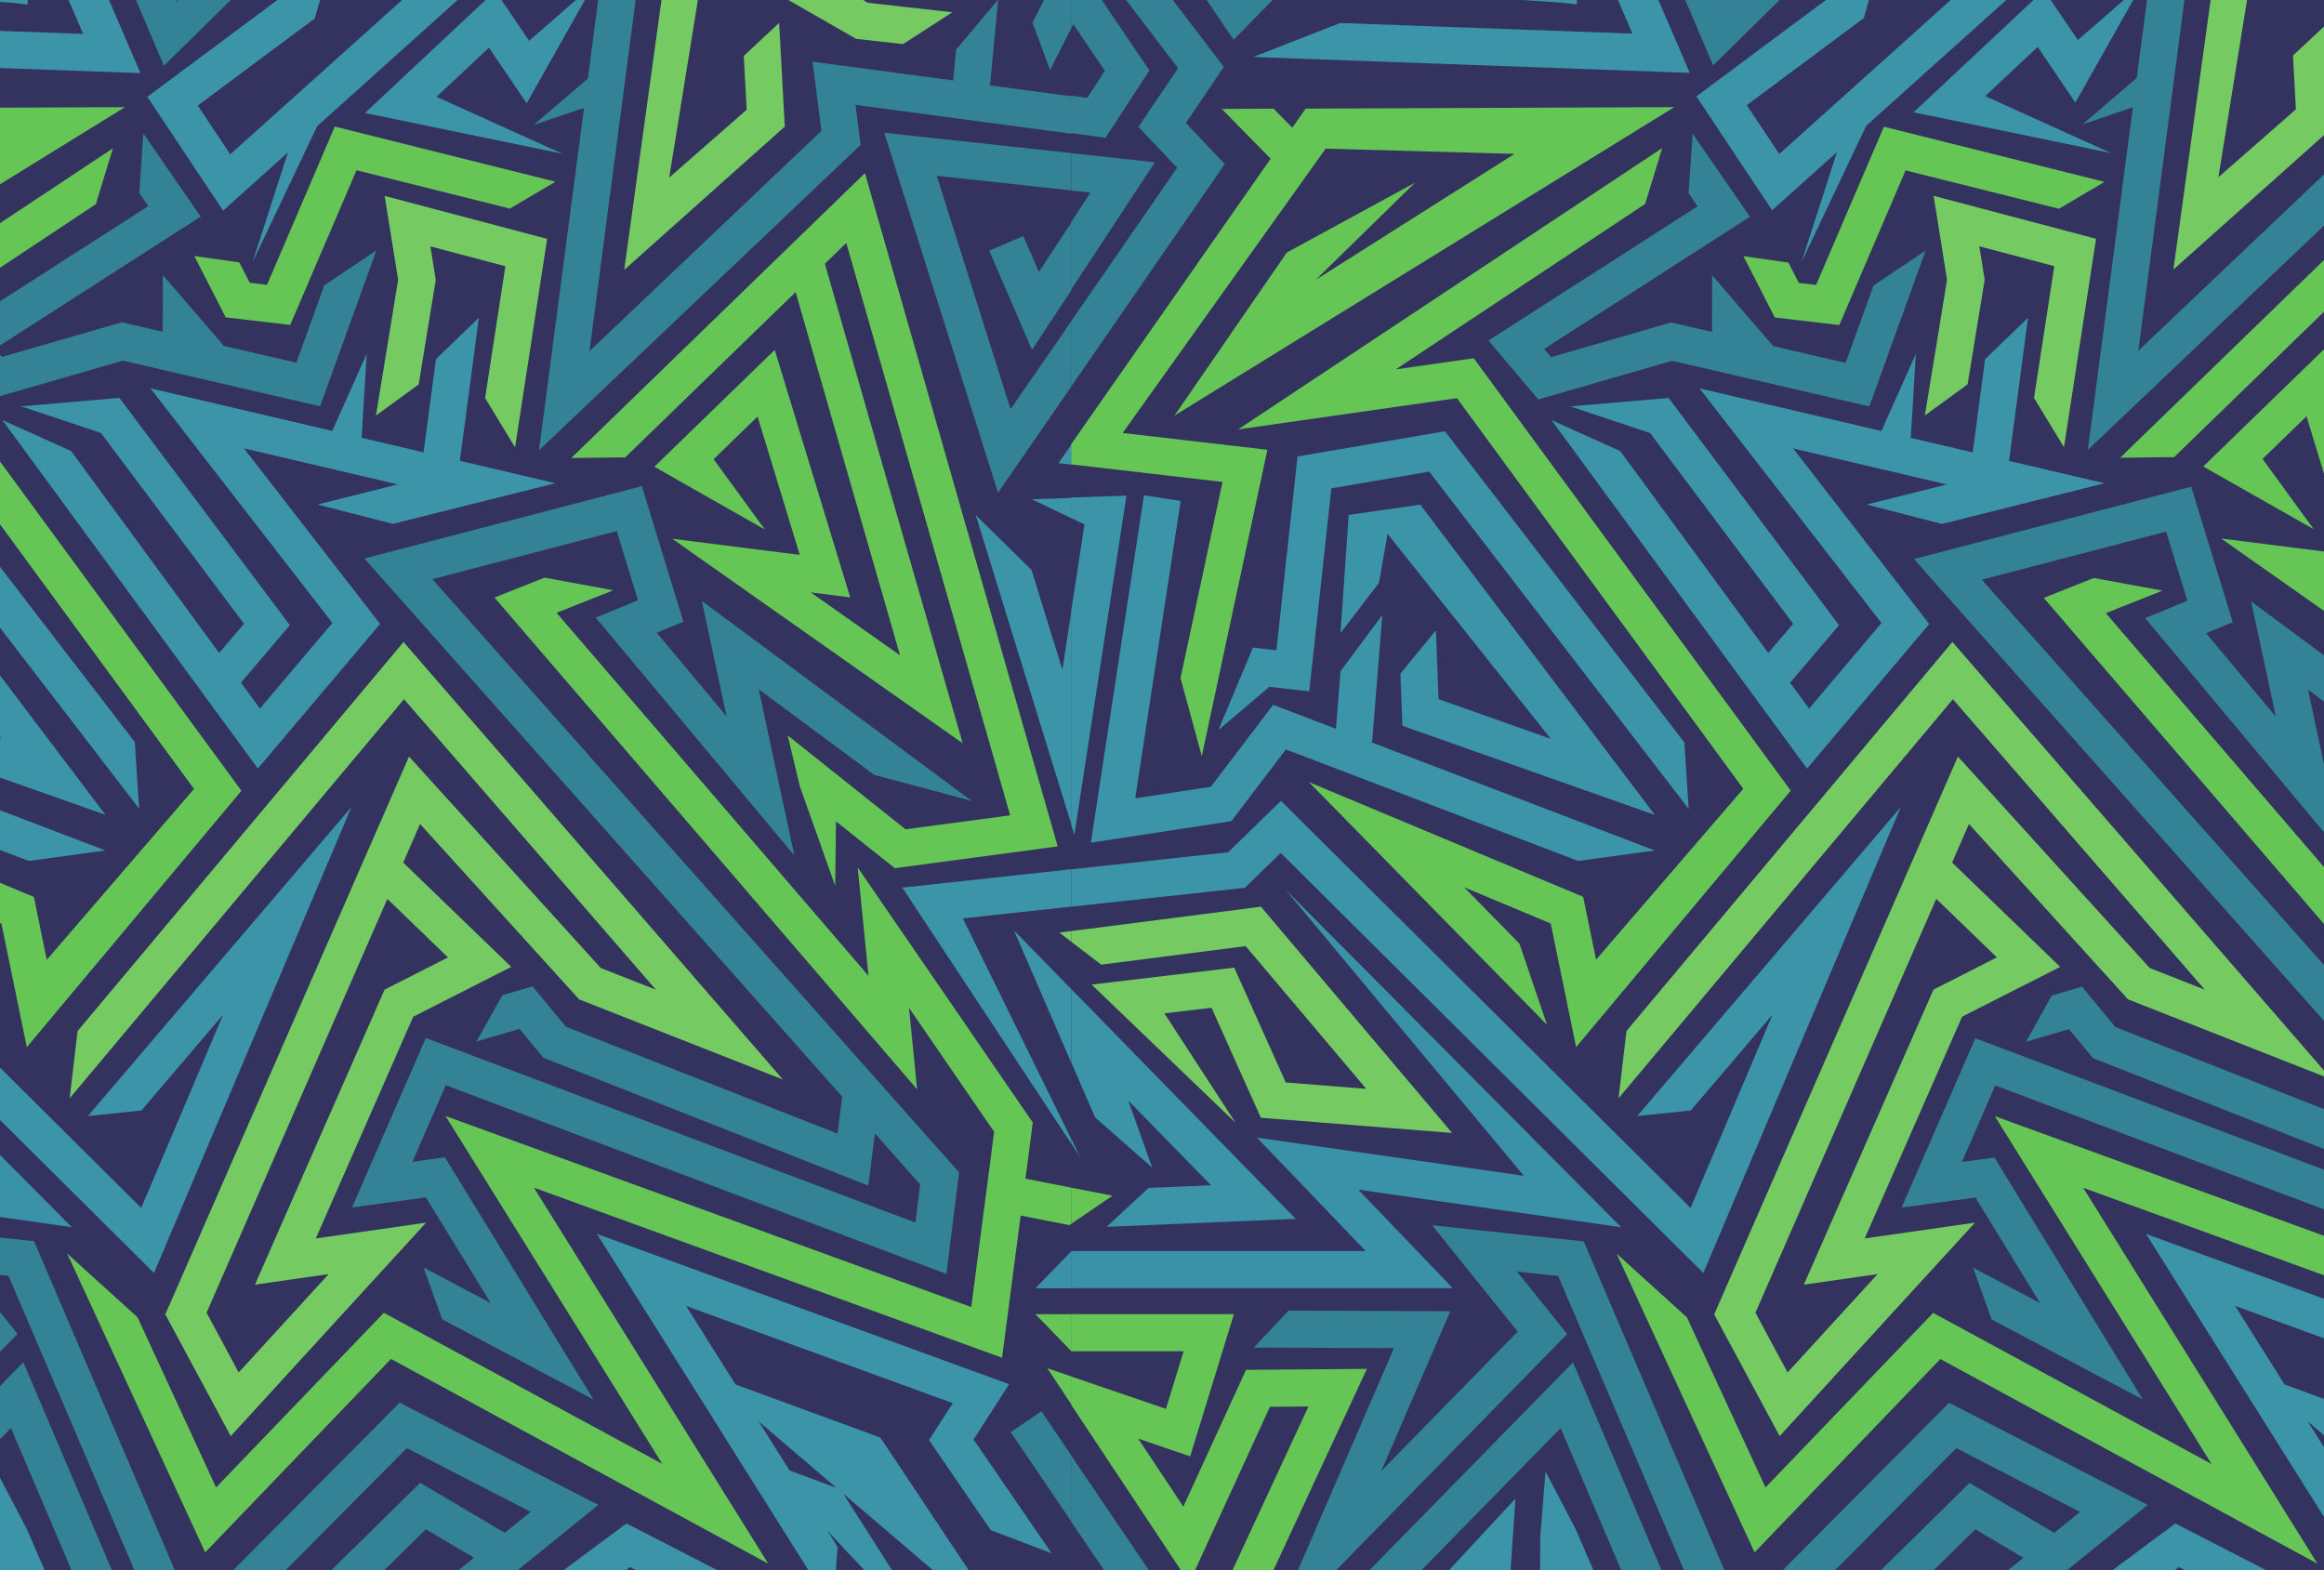 <svg width="5919.3" height="4e3" version="1.1" viewBox="0 0 5919.3 4e3" xmlns="http://www.w3.org/2000/svg">
 <g transform="matrix(1.333 0 0 -1.333 0 5919.3)">
  <g transform="scale(.1)">
   <g transform="rotate(90 14116 28553)">
    <g transform="scale(2.724)">
     <path d="m11545-2717.8h-12075v21736h12075v-21736" fill="#34335f"/>
    </g>
    <g transform="scale(2.724)">
     <path d="m6461.5 17746-63.12 26.4-515.34 215.8 303.23-357.2-17.11-150.2-14.83-130 130.08-14.2 1294.6-141.1 117.49-686.5-2367.3-1820.9 466.7 30.4 2121.6 1631.9 62.16 47.9-13.22 77.3-147.27 860.7-16.56 96.8-97.7 10.7-1262.2 137.6 8.12 71.2 10.65 93.4" fill="#3b94a8"/>
    </g>
    <g transform="scale(2.724)">
     <path d="m6581.7 16461-303.64 249.1-366.02-13.8-626.08-1771.8 2177.6 1646.4-72.22 502.3-828.64 57.2 352.07-269.6 343.59-60.7-1438.1-1145.1 278.35 787.7 483.03 18.3" fill="#3b94a8"/>
    </g>
    <g transform="scale(2.724)">
     <path d="m3656.1 15476 1798.5-1505.3 3032.7 2223.2-78.09 546.9 1160.3-1749 391.9-119.6-1973.3 2974.4 219.27-1534.9-2739.8-2008.5-1198.8 1032.8 440.96 90.5 804.44 1923.2-1701.7-1669.4 568.77 193.1 395.32 387.8-254-607.2-866.66-178" fill="#66c655"/>
    </g>
    <g transform="scale(2.536)">
     <path d="m4603.3 13450-242.7 477.8-2223 976.5 79.53-555.5-741.16 678.2 450.26 242.1 3118.2-1362.3zm1513.2 293.6-4203 1836.2-917.11-493.1 1608.2-1471.6-118.94 830.8 1670.9-734 375.25-738.6 786.09 814.1 290.61-127-1321.5-1198.4-604.02-1535.5 3296.9 2858.5-2931.4 2455.7-506.86 59.8 3007.2-2519.1-2188.7-1897.8 163.3 415.2 1593.2 1444.8" fill="#75cb62"/>
    </g>
    <g transform="scale(1.39)">
     <path d="m2247.1 15966h389.38l114.06 333.9-503.44-333.9" fill="#66c655"/>
    </g>
    <g transform="scale(2.724)">
     <path d="m7527.1 18508-2436.6 372.5 150.64-985.3 503.41-382.6-782.49-2050.4 73.73-537.4 762.15 1997.2-1.14-14.3 890.91-71.4-394.66 292.9-403.69 32.4 168.05 440.3-574.75 436.9-81.15 530.7 2086.2-318.9 39.36 257.4" fill="#3b94a8"/>
    </g>
    <g transform="scale(2.724)">
     <path d="m10600 17741-103.7-2856.5-7.5-205.8 189.1 81.4 866.6 373.1v283.6l-780.5-336 74.4 2049.9-238.4 610.3" fill="#3b94a8"/>
    </g>
    <g transform="scale(2.615)">
     <path d="m8391.2 16300-2546.6-1867.2 1056.4-893 1283 994.6-263.3-1123.4-146.88 586.9-141.58-551.5 297.14-1187.4 163.49 697.7 1045.4-138.6-302.22 313.7-680.97 90.3 106.08 452.7 613.85-37.2-563.56 251.9 311.28 1328.3-1714.4-1329.1-625.71 529 189.22 138.7 420.27-357.3 1660.7 1245.1-61.65 719-194.42-583.5-1394.4-1045.4-213.35 181.4 1475.5 1081.8 226.66 502.5" fill="#3b94a8"/>
    </g>
    <g transform="scale(2.39)">
     <path d="m10441 15940 51.3 359.7-490.3-251.1-60.49-515.7 1236.6-529.8-306.5-1226 214.7-364.8 441.1 1764.1-1265.3 542.1 16.2 138.1 162.7 83.4" fill="#66c655"/>
    </g>
    <g transform="scale(2.19)">
     <path d="m13764 15162-129.6 138.4-723.2 772-212.7 227.1-59.4-287.8-295.9-1433.7 496.6 1096.8 428.6-457.4-270.9-183.6-214.3-145.2 202.8-114.4 832.4-469.4-489.9 562.2 278.6 188.6 156.9 106.4" fill="#3b94a8"/>
    </g>
    <g transform="scale(1.948)">
     <path d="m6867.9 13127 10.32-76.9 175.64-1311.9 27.97-208.9 6312 1807.1 292.2 83.6-211.6 218.1-2582.4 2662.1 5.9-528.9 1621.5-1671.6c-95.9-27.4-219.1-62.7-378.5-108.4-408.7-117-952.2-273.2-1495.2-429.3-636.5-183.1-1272.4-366.1-1689.5-486.3l617.21 876.5-48.97-387.6 2427.6 740.3-1146.4 1180.8-614.9-1083.4 689.3 501.9 418.4-431-1357-413.8 157.91 1250.4-2006.1-2848.7 480.17 138.4c1303.3 375.4 3664.2 1054.9 4224 1213.6l204-210.3-5614.7-1607.5-137.4 1026.2 921.48 1156.6-503.99-120.8-971.37-345.4 632.1-7.9-411.34-516.3-48.35-60.7" fill="#66c655"/>
    </g>
    <g transform="scale(2.205)">
     <path d="m2551 11150 880.69-109.8 5140.6 4564.3 416.75-1598.1-599.59-183.8-150.49 365.7-2061.3-1720.8 1440.1 308.7-742.05-1001.8-224.84-844 1732.6 2339-999.96-214.4 724.86 605.2 95.07-231.1 1174.8 360.1-627.03 2404.4-4663.4-4140.7-320.23 40.8 925.19 2352.3 350.29 290.6-76.51 261.5-400.69 223.8 109.04-372.8-251.24-208.3-1106.8-2814.2 451.44-57.4-441.22-391.7-330.79 41.2 1599.7 4242.3-1468.1 639.2 86.93-640.1-915.87-561.6 308.1 581.6-449.07-160.4-694.44-1310.9 2098.3 1286.7-38.23 281.5 663.28-288.8-1635.9-4338.2" fill="#338295"/>
    </g>
    <g transform="scale(1.992)">
     <path d="m14569 12249-296.3 28.4 180.4 1349.5-664.1-85.8-2113.1 2224.9 4026.5-529.5 80.7 53.7v294.8l-1491.5 196.1-445 519.3 163.7-482.3-3285.2 432.1 2930.2-3085.5 383.5 49.6-277.1-2072.4h359.2l104.6 782.3 823.6-78.8-480.1 403.6" fill="#338295"/>
    </g>
    <g transform="scale(1.578)">
     <path d="m15956 15062-1201.1-518.7 727.7-478.6h817.9l-602.5 396.3 436.2 188.4-178.2 412.6" fill="#338295"/>
    </g>
    <g transform="scale(2.724)">
     <path d="m-530.29 17071 1514.9-1483.7-1514.9-645.2v-283.1l1975.8 841.5-1975.8 1935v-364.5" fill="#338295"/>
    </g>
    <g transform="scale(2.628)">
     <path d="m703.93 16260-474.42 38.5-779.02 1.2v-269.9l126.36-0.2-126.36-54.4v-293.8l832.17 358.2 421.27 220.4" fill="#3b94a8"/>
    </g>
    <g transform="scale(1.98)">
     <path d="m-21.588 16116-582.72 183.5 616.82-829.8-741.86-1440.6v-782.5l1162.5 2257.6-454.78 611.8" fill="#3b94a8"/>
    </g>
    <g transform="scale(2.724)">
     <path d="m1809 17496-259.46 244.8-3.96-983.9-2049.3 885.8 2148.3-2101.7 438.06 352.2-30.62-288.5-2582.3-1104.7v-325.2l1373.7-1364.4-447.28-868.9-146.95 181.6 350.56 593.9-1130 1148.7v-371.4l803.99-817.3-199.39-337.8-552.9 683.5-51.699 21v-371.2l975.15-1205.3 717.39 1393.5-1463.7 1453.9 2596.4 1110.7 112.84 1063.5-746.23-600-978.35 957.1 1121.2-484.6 4.58 1134.7" fill="#338295"/>
    </g>
    <g transform="scale(2.539)">
     <path d="m2932.5 9088.3 422.7-55.22 1919.4 1317.6-815.29-81.1 2732.1 2347.5 169.48-426.5 95.21 516.9-149.72 376.7-3701.5-3180.5 613.96 61.09-933.55-640.89-1318.7 172.37 1437.4 3956.2-2618.5-1631.7 1137.6 2096.1-1314.3 1262.4 1281 591.5 479.4 529.2-2249.1-1038.7 1455.9-1398.4-1540.8-2838.9 2829.9 1763.5-1280.1-3523.1 1069.9-139.83-71.9-367.17 9.7-14.26h272.22l67.58 345.16" fill="#66c655"/>
    </g>
    <g transform="scale(1.433)">
     <path d="m2094 15890-277.81 409.7-1194.9-810.3h881.98l590.76 400.6" fill="#338295"/>
    </g>
    <g transform="scale(1.918)">
     <path d="m974.99 14381 487.85 306.8-662.16-775.6zm-1471.1-2102.6 1799.1 1198.2 529.01 1443.3 782.42 491.9-968.77-2657.1-368.07 237.2-897.1-615.4-230.12-606.3 1133.6 777.6 550.52-354.8 1497.3 4106.8-3741.7-2352.8 624.26-44.3 157.92 99.3-1125.3-1057.4v-52.8l1497.5 954.5-1276.5-1495.1-221.04 448.2v-836.2l192.39-390.2h412.35l-347.83 705.4" fill="#3b94a8"/>
    </g>
    <g transform="scale(2.177)">
     <path d="m10119 16300 272.9-374.7 917.7-150 293.9 47.2-174.2-658.3-1156.8 178-432.69-263 1829.6-281.5 377.1 1426-736.5-118.3-1191 194.6" fill="#75cb62"/>
    </g>
    <g transform="scale(2.724)">
     <path d="m-530.29 16848v-355.2l399.44-370.4-399.44-99.4v-51.3l674.58-45.9 345.36-23.6-268.26 248.8-751.68 697" fill="#3b94a8"/>
    </g>
    <g transform="scale(1.376)">
     <path d="m8703.2 16135h147.13l-21.16 164.6-125.97-164.6" fill="#75cb62"/>
    </g>
    <g transform="scale(2.724)">
     <path d="m6244.6 18251-547-149.2 2148.8-460.1 118.04 1015.1 1994.4-1423.8-36.68-1324.7-884.08 1395 682-697.1-490.12 899.2-1143.7 788 2163.8-3505.8-10.7 2585.7-133.9 93.6 133.9 131.5-2 363.2-349.06-343-2002.2 1399.3h-141.83l-123.44-1061.5-1376.1 294.6" fill="#66c655"/>
    </g>
    <g transform="scale(2.724)">
     <path d="m4768.8 17845 4.84-44.6 31.25-32.1 213.65-219.7-2811-2828-135.74-136.6 177.29-75.1 3092.1-1310.3-644.1 549.3-1524.3 1299.8 39.24-375.7 671.98-573-1355.9 574.6 2765.5 2782.2 90.25 90.8-89.25 91.8-271.63 279.3-119.54 1100.3h-261.97l127.44-1173" fill="#3b94a8"/>
    </g>
    <g transform="scale(1.404)">
     <path d="m3459 16300-505.19-491.6h505.19v491.6" fill="#66c655"/>
    </g>
    <g transform="scale(1.377)">
     <path d="m15337 16300-21.1-181.3h280.5l-259.4 181.3" fill="#3b94a8"/>
    </g>
    <g transform="scale(2.724)">
     <path d="m1965.3 16647v-305.3l220.35 211.3 471.02 451.6-208.87-1459.7-55.05-384.7 271.6 269.9 2100 2087.2-2010.8-1674.3 214.42 1498.4 53.48 373.8-272.52-261.3-523.18-501.7v2065.6h-260.45v-2370.8" fill="#3992a8"/>
    </g>
    <g transform="scale(1.404)">
     <path d="m3812 16300v-491.6h505.18l-505.18 491.6" fill="#3992a8"/>
    </g>
    <g transform="scale(2.724)">
     <path d="m10984 15598-14.1-128 144.1-0.2 431.3-0.7v260.5l-319 0.5-167.1 1066.3-75.2-1198.4" fill="#3b94a8"/>
    </g>
    <g transform="scale(2.445)">
     <path d="m10611 15708 454.9-506.5-859.4 276.8 1064.6-505.3 1279.8-1424.7-246.9-177.5 218.4-282.4 338.5-156.7v193.2l-143.6 185.7 143.6 103.2v223.5l-1810 2015 381.3 253.8 680.8-914.5 458-129.3-1070.4 1437.8-889.6-592.1" fill="#3b94a8"/>
    </g>
    <g transform="scale(2.497)">
     <path d="m12594 15991v308.8l-1094.9-466.3 1094.9-1113v405.1l-599.9 609.9 599.9 255.5" fill="#338295"/>
    </g>
    <g transform="scale(1.886)">
     <path d="m16673 15814-3517.4 486.1 1452-1626.7 1050.7 57.1-334.6 358.5-545.2-29.7-687.6 784.9 2280.4-368.2-874.7-1525.7-53.1-475.4 322.5-499.5 95.7 855.5 811.3 1415.1v568" fill="#75cb62"/>
    </g>
    <g transform="scale(2.689)">
     <path d="m9680.4 14814-954.12 1486.2-418.81-354.4 129.69-448.6 145.04-501.6-324.45-1402.1 1107.9-399.9-248.21 370.1-549.89 198.5 119.08 514.6 503.78 434.1-403.1 0.9 67.35 291.2-246.28 851.9 58.5 49.5 938.84-1462.4 591.1 407.7-423.37 28.4-93.05-64.1" fill="#338295"/>
    </g>
    <g transform="scale(1.841)">
     <path d="m16044 12461-492.5-182.3 429.3-217.8h770.3l35.1 23.7-742.2 376.4" fill="#338295"/>
    </g>
    <g transform="scale(1.683)">
     <path d="m14157 13192-996 687.7 2649.8 837.8-165.9-1525.5h424.1l230.7 2122.2-4086.8-1292.2 1202.1-830h742" fill="#338295"/>
    </g>
    <g transform="scale(1.56)">
     <path d="m8378.5 15930-40.21 370-298.85-197.2-2833.9-1870.2h56.98l2698.8 1326.1 144.14-1326.1h457.49l-184.47 1697.4" fill="#3b94a8"/>
    </g>
    <g transform="scale(1.408)">
     <path d="m14249 15761h278.2l-17.9 539.3-260.3-539.3" fill="#3b94a8"/>
    </g>
    <g transform="scale(1.429)">
     <path d="m7748 15538 780.61 762.3-1760.8-762.3h980.23" fill="#3b94a8"/>
    </g>
    <g transform="scale(1.474)">
     <path d="m11649 15176 1293.5 399.8 712.1 723.8-4013.9-1240.6h2769.9l-761.6 117" fill="#3b94a8"/>
    </g>
    <g transform="scale(1.333)">
     <path d="m13199 14050-129 54-1052.7 440.8 619.5-729.8-35-306.7-30.3-265.5 265.7-29 2644.5-288.3 240-1402.2-4835.6-3719.7 953.3 62.1 4333.7 3333.6 127 97.7-27 158-300.8 1758.1-33.8 197.8-199.6 21.8-2578.3 281 16.6 145.5 21.8 190.8" fill="#3b94a8"/>
    </g>
    <g transform="scale(1.247)">
     <path d="m14374 12215-663.2 544-799.3-30.3-1367.3-3869.4 4755.8 3595.7-157.7 1097-1809.7 124.9 768.9-588.9 750.4-132.5-3140.7-2500.8 607.9 1720.2 1054.9 40.1" fill="#3b94a8"/>
    </g>
    <g transform="scale(1.665)">
     <path d="m5982.5 7539.7 2943-2463.1 4962.5 3637.9-127.8 894.81 1898.6-2861.9 641.3-195.73-3228.9 4867 358.8-2511.6-4483.1-3286.4-1961.5 1689.9 721.54 148.21 1316.3 3146.8-2784.4-2731.6 930.67 316.01 646.86 634.55-415.62-993.63-1418.1-291.26" fill="#66c655"/>
    </g>
    <g transform="scale(1.086)">
     <path d="m10750 4156.1-566.8 1115.8-5191.5 2280.6 185.72-1297.4-1730.8 1583.7 1051.5 565.4 7282-3181.3zm3533.8 685.82-9815.2 4287.9-2141.7-1151.5 3755.7-3436.6-277.76 1940.3 3901.9-1714.1 876.35-1725 1835.7 1901.1 678.7-296.46-3086.1-2798.6-1410.6-3585.9 7699.2 6675.6-6845.7 5734.8-1183.7 139.6 7022.6-5883-5111.3-4431.6 381.4 969.39 3720.6 3374.2" fill="#75cb62"/>
    </g>
    <g transform="scale(1.339)">
     <path d="m15313 15542-4956.9 757.7 306.4-2004.5 1024.1-778.3-1591.8-4171.3 150-1093.2 1550.4 4063-2.3-29 1812.5-145.4-802.9 596-821.3 65.8 341.9 895.9-1169.2 888.6-165.1 1079.8 4244.1-648.8 80.1 523.7" fill="#3b94a8"/>
    </g>
    <g transform="scale(1.841)">
     <path d="m15687 10171-153.5-4227.2-11.1-304.43 279.8 120.46 1282.5 552.08v419.61l-1155-497.26 110.1 3033.6-352.8 903.15" fill="#3b94a8"/>
    </g>
    <g transform="scale(1.466)">
     <path d="m14967 8883.8-4542.4-3330.4 1884.4-1593 2288.5 1774.2-469.6-2003.9-262 1046.9-252.5-983.83 530-2117.8 291.6 1244.5 1864.7-247.27-539.1 559.61-1214.6 161.05 189.2 807.42 1094.9-66.37-1005.2 449.32 555.2 2369.4-3058-2370.7-1116.1 943.51 337.6 247.4 749.6-637.37 2962.2 2220.8-110 1282.6-346.8-1040.9-2487.1-1864.7-380.6 323.53 2631.8 1929.6 404.3 896.37" fill="#3b94a8"/>
    </g>
    <g transform="scale(1.69)">
     <path d="m14764 5027.8 72.6 508.69-693.3-355.1-85.6-729.19 1748.7-749.06-433.5-1733.7 303.7-515.85 623.6 2494.5-1789.1 766.46 22.9 195.42 230 117.79" fill="#66c655"/>
    </g>
    <g transform="scale(1.841)">
     <path d="m16381 1962.5-154.3 164.68-860.6 918.78-253.2 270.31-70.7-342.47-352.2-1706.3 591.1 1305.4 510.1-544.48-322.5-218.47-255-172.78 241.4-136.16 990.7-558.71-583.1 669.06 331.5 224.56 186.8 126.6" fill="#3b94a8"/>
    </g>
    <g transform="scale(1.636)">
     <path d="m8179.6-2460.6 12.29-91.63 209.19-1562.6 33.31-248.74 241.28 69.07 7276.3 2083.2 348 99.64-252 259.75-3075.6 3170.5 7-629.95 1931.2-1990.8c-114.2-32.58-260.9-74.63-450.8-129.04-486.8-139.5-1134-325.46-1780.8-511.42-758-217.99-1515.3-436.04-2012.2-579.15l735.1 1043.9-58.3-461.53 2891.2 881.63-1365.3 1406.4-732.4-1290.3 820.9 597.8 498.4-513.32-1616.2-492.83 188.1 1489.1-2389.3-3392.7 571.88 164.75c1552.2 447.23 4363.9 1256.4 5030.7 1445.5l243.1-250.57-6687.1-1914.5-163.65 1222.2 1097.5 1377.4-600.24-143.84-1156.9-411.47 752.82-9.35-489.9-614.85-57.58-72.26" fill="#66c655"/>
    </g>
    <g transform="scale(1.268)">
     <path d="m4433.9-3955.8 1530.7-190.86 8934.7 7933 724.3-2777.4-1042.1-319.52-261.6 635.56-3582.6-2990.9 2502.9 536.54-1289.7-1741.1-390.8-1467 3011.4 4065.4-1738-372.57 1259.8 1051.7 165.3-401.58 2041.8 625.94-1089.8 4178.9-8105.3-7196.6-556.58 70.71 1608 4088.5 608.83 505.02-132.99 454.63-696.42 388.9 189.51-647.79-436.67-362.24-1923.7-4891.1 784.65-99.73-766.88-680.98-574.94 71.75 2780.4 7373.4-2551.6 1110.9 151.1-1112.5-1591.8-976.13 535.5 1010.9-780.5-278.76-1207-2278.6 3647.1 2236.5-66.45 489.17 1152.8-501.95-2843.2-7540" fill="#338295"/>
    </g>
    <g transform="scale(1.841)">
     <path d="m15770-2823.5-320.7 30.76 195.3 1460.8-718.9-92.96-2287.4 2408.5 4358.6-573.27 87.3 58.137v319.16l-1614.5 212.33-481.7 562.08 177.2-522.03-3556.2 467.7 3172-3340 415 53.68-299.8-2243.4h388.8l113.2 846.9 891.6-85.42-519.8 436.95" fill="#338295"/>
    </g>
    <g transform="scale(1.097)">
     <path d="m-1316.1 15395 3759.7-3682.2-3759.7-1601.3v-702.58l4903.5 2088.5-4903.5 4802.3v-904.7" fill="#338295"/>
    </g>
    <path d="m1850.2 13138-1246.9 101.3-2047.5 3.1v-709.3l332.11-0.5-332.11-143v-772.3l2187.2 941.5 1107.2 579.2" fill="#3b94a8"/>
    <path d="m-42.75 2315.4-1154 363.3 1221.5-1643.2-1469.1-2852.9v-1549.4l2302.1 4470.6-900.59 1211.6" fill="#3b94a8"/>
    <g transform="scale(1.148)">
     <path d="m4290.2 15720-615.35 580.4-9.39-2333.4-4860.1 2100.7 5094.9-4984.3 1038.9 835.4-72.62-684.4-6124.2-2620v-771.15l3257.8-3235.9-1060.8-2060.6-348.51 430.76 831.4 1408.4-2680 2724.3v-880.77l1906.8-1938.4-472.88-801.01-1311.3 1620.8-122.61 49.8v-880.33l2312.7-2858.6 1701.4 3305-3471.3 3447.9 6157.5 2634.1 267.61 2522.3-1769.8-1423-2320.2 2269.9 2659.1-1149.4 10.87 2691.3" fill="#338295"/>
    </g>
    <g transform="scale(1.362)">
     <path d="m2294.1 16300-2497-1656 2469.4-1131.6 4.46-540.8-2996.1 1390.7 541.57-825.6 2982.1-1384.3-13.95 1695.5-1919.3 879.6 954.9 633.2-249.1-729.1 1995.3-613.9v2282.3h-520.9v-1577.1l-807.88 248.6 453.86 1328.5h-397.52" fill="#66c655"/>
    </g>
    <g transform="scale(1.362)">
     <path d="m10291 16256 4450.9-683.8 307.6-47.2-9.2 276.7-16.5 498.7h-287.7l-90-186.4-1213.5 186.4h-2998.1l-143.5-44.4" fill="#3b94a8"/>
    </g>
    <g transform="scale(1.161)">
     <path d="m6410.8-5619.4 924.09-120.81 4196.1 2880.6-1782.3-177.47 5972.7 5131.9 370.5-932.29 208.1 1130.1-327.3 823.53-8092-6953 1342.2 133.64-2040.9-1401.1-2882.9 376.72 3142.4 8648.9-5724.4-3567.2 2486.9 4582.3-2873.2 2759.8 2800.4 1293.2 1048.1 1156.8-4916.9-2270.6 3182.7-3057.2-3368.3-6206.2 6186.6 3855.2-2798.4-7702.1 2338.9-305.6-157.18-802.78 21.19-31.08h595.11l147.74 754.56" fill="#66c655"/>
    </g>
    <path d="m1870-2016.5 935.69 588.3-1270-1487.6zm-2821.6-4032.8 3450.7 2298.2 1014.6 2768.1 1500.7 943.6-1858.1-5096.4-705.96 455-1720.6-1180.3-441.37-1163 2174.3 1491.5 1055.9-680.5 2871.9 7876.8-7176.7-4512.5 1197.3-85.1 302.89 190.5-2158.3-2028v-101.4l2872.2 1830.7-2448.2-2867.7-423.96 859.9v-1604.1l369-748.3h790.9l-667.13 1353" fill="#3b94a8"/>
    <g transform="scale(1.609)">
     <path d="m13692 3660.1 369.3-507.05 1241.7-202.91 397.7 63.89-235.7-890.69-1565.3 240.82-585.4-355.98 2475.6-380.83 510.3 1929.5-996.6-160.09-1611.6 263.37" fill="#75cb62"/>
    </g>
    <path d="m-1444.3 16288v-967.4l1087.9-1008.8-1087.9-270.7v-139.6l1837.3-125.2 940.62-64.2-730.62 677.5-2047.3 1898.4" fill="#3b94a8"/>
    <g transform="scale(1.713)">
     <path d="m9930.4 11741-869.85-237.4 3417-731.6 187.7 1614.3 3171.6-2264.2-58.4-2106.6-1405.9 2218.4 1084.6-1108.7-779.4 1430-1818.7 1253.1 3440.9-5574.9-17 4111.8-212.9 148.8 212.9 209.2-3.1 577.5-555.2-545.4-3184 2225.1h-225.6l-196.3-1688-2188.4 468.6" fill="#66c655"/>
    </g>
    <g transform="scale(1.362)">
     <path d="m9537.7 13954 9.69-89.2 62.49-64.2 427.3-439.4-5622-5656.1-271.5-273.16 6538.8-2770.8-4336.9 3698.3 78.47-751.5 1344-1146-2711.9 1149.2 5531 5564.5 180.5 181.6-178.5 183.6-543.2 558.6-239.13 2200.5h-523.93l254.88-2345.9" fill="#3b94a8"/>
    </g>
    <g transform="scale(1.362)">
     <path d="m8469.6 15879 260.02-2026.2-2002.7-1691.9 89.85 1129.7 1610.8 722.3-22.54 190.1-150.32 1265.8-64.69 544.8-359.89-374.8-1577.1-1642.6 1533.6 997 78.5-661.6-1402.4-628.9-140.82-63.2-12.24-153.8-151.61-1906.3-49.53-622.8 477.23 403.2 2588.3 2186.6 108.24 91.5-17.99 140.6-323.69 2521.9h-148.62l-322.44-421.4" fill="#75cb62"/>
    </g>
    <g transform="scale(1.362)">
     <path d="m5337.5 15215-546.23 588.5 112.11-2652.8 3224.7 3149.1h-1028.3l-774.58-335.4-703.09-800.8 941.5 336.5-1189.1-1161.2-37.02 876.1" fill="#3b94a8"/>
    </g>
    <g transform="scale(1.841)">
     <path d="m16751 12061h-770.3l46.8-23.7-484.2-327.2-280.3 182.8 22.5 168.1h-388.8l-47.9-358.1 698.3-455.4 1203.9 813.5" fill="#338295"/>
    </g>
    <g transform="scale(1.841)">
     <path d="m15002 10869 582.1-393.7 1500.9 1143.6v242.3l-116.8 153.3-1397.5-1064.9-609.1 411.9-424.4-401.7-1594 1100.7h-678.3l2310.4-1595.4 426.7 403.9" fill="#338295"/>
    </g>
    <g transform="scale(1.659)">
     <path d="m16300 13382h-430.1l-24.1-222.1-337.6 222.1h-778.2l1465.2-963.7 104.8 963.7" fill="#338295"/>
    </g>
    <g transform="scale(1.362)">
     <path d="m6027 16300h-65.26l-190.2-125.5 255.46 125.5" fill="#3b94a8"/>
    </g>
    <g transform="scale(1.362)">
     <path d="m5227.7 15721 113.38 579.1h-507.5l394.12-579.1" fill="#66c655"/>
    </g>
    <g transform="scale(1.841)">
     <path d="m17085 11200-1219.1-826.7 1219.1-1194.1v539.42l-612.7 600.15 612.7 415.5v465.7" fill="#338295"/>
    </g>
    <g transform="scale(1.362)">
     <path d="m3930.5 11558v-610.5l440.71 422.6 942.03 903.2-417.74-2919.4-110.09-769.42 4743.3 4714.2-4021.7-3348.6 535.8 3744.5-545.04-522.7-1046.4-1003.3v4131.1h-520.89v-4741.7" fill="#3992a8"/>
    </g>
    <g transform="scale(1.362)">
     <path d="m-1060.6 15138v-629.4l2642.4 1791.8h-928.12l-1714.3-1162.4" fill="#338295"/>
    </g>
    <g transform="scale(1.841)">
     <path d="m16254 7e3 -20.8-189.41 213.2-0.33 638.3-0.92v385.39l-472.1 0.7-247.2 1578-111.4-1773.4" fill="#3b94a8"/>
    </g>
    <g transform="scale(1.841)">
     <path d="m14096 4784.2 604.3-672.75-1141.6 367.67 1414.3-671.29 1700-1892.6-327.9-235.7 290.1-375.22 449.6-208.21v256.72l-190.7 246.68 190.7 137.08v296.93l-2404.3 2676.7 506.5 337.2 904.4-1214.8 608.3-171.74-1421.9 1909.9-1181.8-786.64" fill="#3b94a8"/>
    </g>
    <g transform="scale(1.841)">
     <path d="m17085 5610.4v418.91l-1485.2-632.61 1485.2-1509.9v549.58l-813.8 827.34 813.8 346.65" fill="#338295"/>
    </g>
    <g transform="scale(1.841)">
     <path d="m17085 121.6-3604.2 498.13 1487.8-1666.9 1076.7 58.522-342.9 367.29-558.6-30.318-704.5 804.19 2336.6-377.29-896.2-1563.3-54.5-487.05 330.5-511.81 98 876.56 831.3 1450v582.02" fill="#75cb62"/>
    </g>
    <g transform="scale(1.682)">
     <path d="m15474 6083.2-1525.2 2375.8-669.5-566.5 207.3-717.15 231.9-801.81-518.7-2241.3 1771-639.27-396.7 591.53-879.1 317.35 190.4 822.61 805.3 694.03-644.4 1.36 107.7 465.44-393.7 1361.8 93.5 79.13 1500.8-2337.7 944.9 651.7-676.8 45.54-148.7-102.61" fill="#338295"/>
    </g>
   </g>
  </g>
 </g>
</svg>
